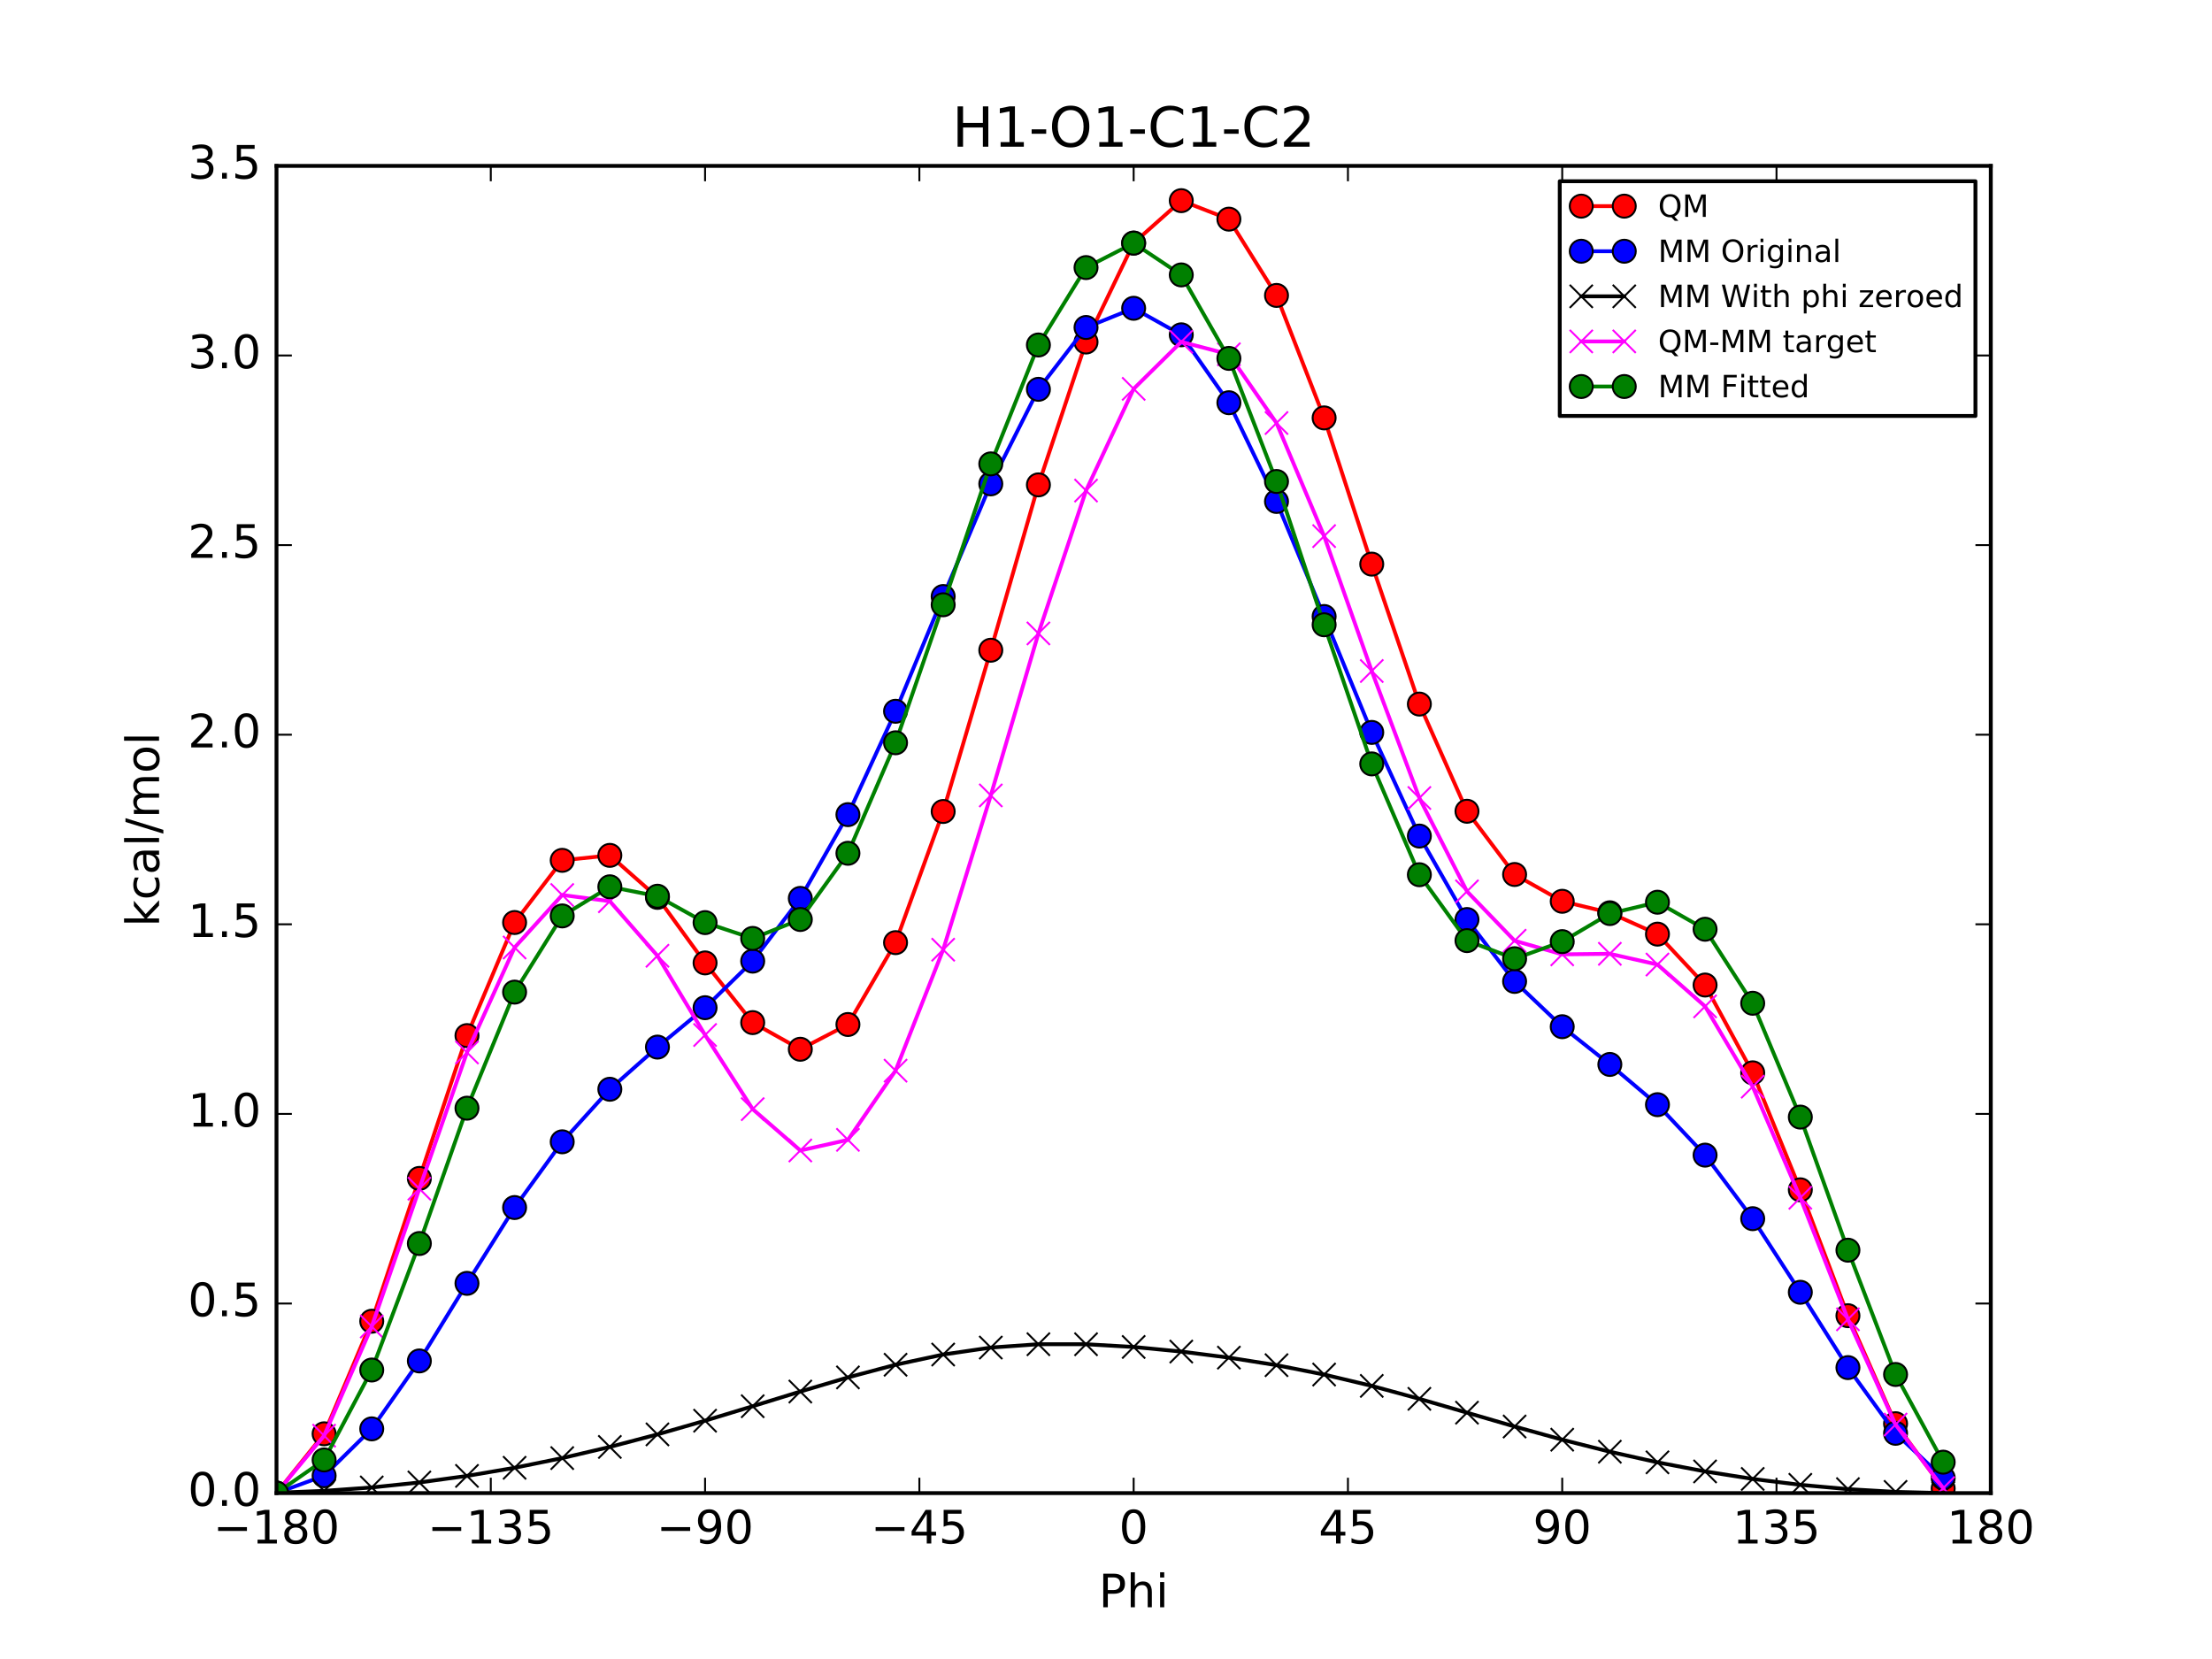 <?xml version="1.0" encoding="utf-8" standalone="no"?>
<!DOCTYPE svg PUBLIC "-//W3C//DTD SVG 1.1//EN"
  "http://www.w3.org/Graphics/SVG/1.1/DTD/svg11.dtd">
<!-- Created with matplotlib (http://matplotlib.org/) -->
<svg height="432pt" version="1.1" viewBox="0 0 576 432" width="576pt" xmlns="http://www.w3.org/2000/svg" xmlns:xlink="http://www.w3.org/1999/xlink">
 <defs>
  <style type="text/css">
*{stroke-linecap:butt;stroke-linejoin:round;stroke-miterlimit:100000;}
  </style>
 </defs>
 <g id="figure_1">
  <g id="patch_1">
   <path d="M 0 432 
L 576 432 
L 576 0 
L 0 0 
z
" style="fill:#ffffff;"/>
  </g>
  <g id="axes_1">
   <g id="patch_2">
    <path d="M 72 388.8 
L 518.4 388.8 
L 518.4 43.2 
L 72 43.2 
z
" style="fill:#ffffff;"/>
   </g>
   <g id="line2d_1">
    <path clip-path="url(#pa5d8170074)" d="M 72 388.8 
L 84.4 373.359 
L 96.8 344.043 
L 109.2 306.855 
L 121.6 269.665 
L 134 240.222 
L 146.4 224.03 
L 158.8 222.738 
L 171.2 233.675 
L 183.6 250.742 
L 196 266.285 
L 208.4 273.225 
L 220.8 266.779 
L 233.2 245.462 
L 245.6 211.307 
L 258 169.318 
L 270.4 126.26 
L 282.8 89.064 
L 295.2 63.287 
L 307.6 52.251 
L 320 57.066 
L 332.4 76.929 
L 344.8 108.82 
L 357.2 146.899 
L 369.6 183.34 
L 382 211.252 
L 394.4 227.715 
L 406.8 234.693 
L 419.2 237.684 
L 431.6 243.244 
L 444 256.501 
L 456.4 279.359 
L 468.8 309.825 
L 481.2 342.604 
L 493.6 370.728 
L 506 387.592 
" style="fill:none;stroke:#ff0000;stroke-linecap:square;"/>
    <defs>
     <path d="M 0 3 
C 0.796 3 1.559 2.684 2.121 2.121 
C 2.684 1.559 3 0.796 3 0 
C 3 -0.796 2.684 -1.559 2.121 -2.121 
C 1.559 -2.684 0.796 -3 0 -3 
C -0.796 -3 -1.559 -2.684 -2.121 -2.121 
C -2.684 -1.559 -3 -0.796 -3 0 
C -3 0.796 -2.684 1.559 -2.121 2.121 
C -1.559 2.684 -0.796 3 0 3 
z
" id="me03e73dabe" style="stroke:#000000;stroke-width:0.5;"/>
    </defs>
    <g clip-path="url(#pa5d8170074)">
     <use style="fill:#ff0000;stroke:#000000;stroke-width:0.5;" x="72" xlink:href="#me03e73dabe" y="388.8"/>
     <use style="fill:#ff0000;stroke:#000000;stroke-width:0.5;" x="84.4" xlink:href="#me03e73dabe" y="373.359"/>
     <use style="fill:#ff0000;stroke:#000000;stroke-width:0.5;" x="96.8" xlink:href="#me03e73dabe" y="344.043"/>
     <use style="fill:#ff0000;stroke:#000000;stroke-width:0.5;" x="109.2" xlink:href="#me03e73dabe" y="306.855"/>
     <use style="fill:#ff0000;stroke:#000000;stroke-width:0.5;" x="121.6" xlink:href="#me03e73dabe" y="269.665"/>
     <use style="fill:#ff0000;stroke:#000000;stroke-width:0.5;" x="134" xlink:href="#me03e73dabe" y="240.222"/>
     <use style="fill:#ff0000;stroke:#000000;stroke-width:0.5;" x="146.4" xlink:href="#me03e73dabe" y="224.03"/>
     <use style="fill:#ff0000;stroke:#000000;stroke-width:0.5;" x="158.8" xlink:href="#me03e73dabe" y="222.738"/>
     <use style="fill:#ff0000;stroke:#000000;stroke-width:0.5;" x="171.2" xlink:href="#me03e73dabe" y="233.675"/>
     <use style="fill:#ff0000;stroke:#000000;stroke-width:0.5;" x="183.6" xlink:href="#me03e73dabe" y="250.742"/>
     <use style="fill:#ff0000;stroke:#000000;stroke-width:0.5;" x="196" xlink:href="#me03e73dabe" y="266.285"/>
     <use style="fill:#ff0000;stroke:#000000;stroke-width:0.5;" x="208.4" xlink:href="#me03e73dabe" y="273.225"/>
     <use style="fill:#ff0000;stroke:#000000;stroke-width:0.5;" x="220.8" xlink:href="#me03e73dabe" y="266.779"/>
     <use style="fill:#ff0000;stroke:#000000;stroke-width:0.5;" x="233.2" xlink:href="#me03e73dabe" y="245.462"/>
     <use style="fill:#ff0000;stroke:#000000;stroke-width:0.5;" x="245.6" xlink:href="#me03e73dabe" y="211.307"/>
     <use style="fill:#ff0000;stroke:#000000;stroke-width:0.5;" x="258" xlink:href="#me03e73dabe" y="169.318"/>
     <use style="fill:#ff0000;stroke:#000000;stroke-width:0.5;" x="270.4" xlink:href="#me03e73dabe" y="126.26"/>
     <use style="fill:#ff0000;stroke:#000000;stroke-width:0.5;" x="282.8" xlink:href="#me03e73dabe" y="89.064"/>
     <use style="fill:#ff0000;stroke:#000000;stroke-width:0.5;" x="295.2" xlink:href="#me03e73dabe" y="63.287"/>
     <use style="fill:#ff0000;stroke:#000000;stroke-width:0.5;" x="307.6" xlink:href="#me03e73dabe" y="52.251"/>
     <use style="fill:#ff0000;stroke:#000000;stroke-width:0.5;" x="320" xlink:href="#me03e73dabe" y="57.066"/>
     <use style="fill:#ff0000;stroke:#000000;stroke-width:0.5;" x="332.4" xlink:href="#me03e73dabe" y="76.929"/>
     <use style="fill:#ff0000;stroke:#000000;stroke-width:0.5;" x="344.8" xlink:href="#me03e73dabe" y="108.82"/>
     <use style="fill:#ff0000;stroke:#000000;stroke-width:0.5;" x="357.2" xlink:href="#me03e73dabe" y="146.899"/>
     <use style="fill:#ff0000;stroke:#000000;stroke-width:0.5;" x="369.6" xlink:href="#me03e73dabe" y="183.34"/>
     <use style="fill:#ff0000;stroke:#000000;stroke-width:0.5;" x="382" xlink:href="#me03e73dabe" y="211.252"/>
     <use style="fill:#ff0000;stroke:#000000;stroke-width:0.5;" x="394.4" xlink:href="#me03e73dabe" y="227.715"/>
     <use style="fill:#ff0000;stroke:#000000;stroke-width:0.5;" x="406.8" xlink:href="#me03e73dabe" y="234.693"/>
     <use style="fill:#ff0000;stroke:#000000;stroke-width:0.5;" x="419.2" xlink:href="#me03e73dabe" y="237.684"/>
     <use style="fill:#ff0000;stroke:#000000;stroke-width:0.5;" x="431.6" xlink:href="#me03e73dabe" y="243.244"/>
     <use style="fill:#ff0000;stroke:#000000;stroke-width:0.5;" x="444" xlink:href="#me03e73dabe" y="256.501"/>
     <use style="fill:#ff0000;stroke:#000000;stroke-width:0.5;" x="456.4" xlink:href="#me03e73dabe" y="279.359"/>
     <use style="fill:#ff0000;stroke:#000000;stroke-width:0.5;" x="468.8" xlink:href="#me03e73dabe" y="309.825"/>
     <use style="fill:#ff0000;stroke:#000000;stroke-width:0.5;" x="481.2" xlink:href="#me03e73dabe" y="342.604"/>
     <use style="fill:#ff0000;stroke:#000000;stroke-width:0.5;" x="493.6" xlink:href="#me03e73dabe" y="370.728"/>
     <use style="fill:#ff0000;stroke:#000000;stroke-width:0.5;" x="506" xlink:href="#me03e73dabe" y="387.592"/>
    </g>
   </g>
   <g id="line2d_2">
    <path clip-path="url(#pa5d8170074)" d="M 72 388.8 
L 84.4 384.274 
L 96.8 372.073 
L 109.2 354.384 
L 121.6 334.182 
L 134 314.44 
L 146.4 297.323 
L 158.8 283.639 
L 171.2 272.66 
L 183.6 262.402 
L 196 250.276 
L 208.4 233.941 
L 220.8 212.129 
L 233.2 185.214 
L 245.6 155.327 
L 258 125.997 
L 270.4 101.376 
L 282.8 85.272 
L 295.2 80.276 
L 307.6 87.182 
L 320 104.867 
L 332.4 130.58 
L 344.8 160.536 
L 357.2 190.717 
L 369.6 217.709 
L 382 239.44 
L 394.4 255.56 
L 406.8 267.352 
L 419.2 277.177 
L 431.6 287.654 
L 444 300.793 
L 456.4 317.341 
L 468.8 336.505 
L 481.2 356.122 
L 493.6 373.23 
L 506 384.851 
" style="fill:none;stroke:#0000ff;stroke-linecap:square;"/>
    <defs>
     <path d="M 0 3 
C 0.796 3 1.559 2.684 2.121 2.121 
C 2.684 1.559 3 0.796 3 0 
C 3 -0.796 2.684 -1.559 2.121 -2.121 
C 1.559 -2.684 0.796 -3 0 -3 
C -0.796 -3 -1.559 -2.684 -2.121 -2.121 
C -2.684 -1.559 -3 -0.796 -3 0 
C -3 0.796 -2.684 1.559 -2.121 2.121 
C -1.559 2.684 -0.796 3 0 3 
z
" id="m46ea6257c0" style="stroke:#000000;stroke-width:0.5;"/>
    </defs>
    <g clip-path="url(#pa5d8170074)">
     <use style="fill:#0000ff;stroke:#000000;stroke-width:0.5;" x="72" xlink:href="#m46ea6257c0" y="388.8"/>
     <use style="fill:#0000ff;stroke:#000000;stroke-width:0.5;" x="84.4" xlink:href="#m46ea6257c0" y="384.274"/>
     <use style="fill:#0000ff;stroke:#000000;stroke-width:0.5;" x="96.8" xlink:href="#m46ea6257c0" y="372.073"/>
     <use style="fill:#0000ff;stroke:#000000;stroke-width:0.5;" x="109.2" xlink:href="#m46ea6257c0" y="354.384"/>
     <use style="fill:#0000ff;stroke:#000000;stroke-width:0.5;" x="121.6" xlink:href="#m46ea6257c0" y="334.182"/>
     <use style="fill:#0000ff;stroke:#000000;stroke-width:0.5;" x="134" xlink:href="#m46ea6257c0" y="314.44"/>
     <use style="fill:#0000ff;stroke:#000000;stroke-width:0.5;" x="146.4" xlink:href="#m46ea6257c0" y="297.323"/>
     <use style="fill:#0000ff;stroke:#000000;stroke-width:0.5;" x="158.8" xlink:href="#m46ea6257c0" y="283.639"/>
     <use style="fill:#0000ff;stroke:#000000;stroke-width:0.5;" x="171.2" xlink:href="#m46ea6257c0" y="272.66"/>
     <use style="fill:#0000ff;stroke:#000000;stroke-width:0.5;" x="183.6" xlink:href="#m46ea6257c0" y="262.402"/>
     <use style="fill:#0000ff;stroke:#000000;stroke-width:0.5;" x="196" xlink:href="#m46ea6257c0" y="250.276"/>
     <use style="fill:#0000ff;stroke:#000000;stroke-width:0.5;" x="208.4" xlink:href="#m46ea6257c0" y="233.941"/>
     <use style="fill:#0000ff;stroke:#000000;stroke-width:0.5;" x="220.8" xlink:href="#m46ea6257c0" y="212.129"/>
     <use style="fill:#0000ff;stroke:#000000;stroke-width:0.5;" x="233.2" xlink:href="#m46ea6257c0" y="185.214"/>
     <use style="fill:#0000ff;stroke:#000000;stroke-width:0.5;" x="245.6" xlink:href="#m46ea6257c0" y="155.327"/>
     <use style="fill:#0000ff;stroke:#000000;stroke-width:0.5;" x="258" xlink:href="#m46ea6257c0" y="125.997"/>
     <use style="fill:#0000ff;stroke:#000000;stroke-width:0.5;" x="270.4" xlink:href="#m46ea6257c0" y="101.376"/>
     <use style="fill:#0000ff;stroke:#000000;stroke-width:0.5;" x="282.8" xlink:href="#m46ea6257c0" y="85.272"/>
     <use style="fill:#0000ff;stroke:#000000;stroke-width:0.5;" x="295.2" xlink:href="#m46ea6257c0" y="80.276"/>
     <use style="fill:#0000ff;stroke:#000000;stroke-width:0.5;" x="307.6" xlink:href="#m46ea6257c0" y="87.182"/>
     <use style="fill:#0000ff;stroke:#000000;stroke-width:0.5;" x="320" xlink:href="#m46ea6257c0" y="104.867"/>
     <use style="fill:#0000ff;stroke:#000000;stroke-width:0.5;" x="332.4" xlink:href="#m46ea6257c0" y="130.58"/>
     <use style="fill:#0000ff;stroke:#000000;stroke-width:0.5;" x="344.8" xlink:href="#m46ea6257c0" y="160.536"/>
     <use style="fill:#0000ff;stroke:#000000;stroke-width:0.5;" x="357.2" xlink:href="#m46ea6257c0" y="190.717"/>
     <use style="fill:#0000ff;stroke:#000000;stroke-width:0.5;" x="369.6" xlink:href="#m46ea6257c0" y="217.709"/>
     <use style="fill:#0000ff;stroke:#000000;stroke-width:0.5;" x="382" xlink:href="#m46ea6257c0" y="239.44"/>
     <use style="fill:#0000ff;stroke:#000000;stroke-width:0.5;" x="394.4" xlink:href="#m46ea6257c0" y="255.56"/>
     <use style="fill:#0000ff;stroke:#000000;stroke-width:0.5;" x="406.8" xlink:href="#m46ea6257c0" y="267.352"/>
     <use style="fill:#0000ff;stroke:#000000;stroke-width:0.5;" x="419.2" xlink:href="#m46ea6257c0" y="277.177"/>
     <use style="fill:#0000ff;stroke:#000000;stroke-width:0.5;" x="431.6" xlink:href="#m46ea6257c0" y="287.654"/>
     <use style="fill:#0000ff;stroke:#000000;stroke-width:0.5;" x="444" xlink:href="#m46ea6257c0" y="300.793"/>
     <use style="fill:#0000ff;stroke:#000000;stroke-width:0.5;" x="456.4" xlink:href="#m46ea6257c0" y="317.341"/>
     <use style="fill:#0000ff;stroke:#000000;stroke-width:0.5;" x="468.8" xlink:href="#m46ea6257c0" y="336.505"/>
     <use style="fill:#0000ff;stroke:#000000;stroke-width:0.5;" x="481.2" xlink:href="#m46ea6257c0" y="356.122"/>
     <use style="fill:#0000ff;stroke:#000000;stroke-width:0.5;" x="493.6" xlink:href="#m46ea6257c0" y="373.23"/>
     <use style="fill:#0000ff;stroke:#000000;stroke-width:0.5;" x="506" xlink:href="#m46ea6257c0" y="384.851"/>
    </g>
   </g>
   <g id="line2d_3">
    <path clip-path="url(#pa5d8170074)" d="M 72 388.712 
L 84.4 388.223 
L 96.8 387.33 
L 109.2 386.031 
L 121.6 384.323 
L 134 382.207 
L 146.4 379.686 
L 158.8 376.776 
L 171.2 373.509 
L 183.6 369.944 
L 196 366.178 
L 208.4 362.356 
L 220.8 358.674 
L 233.2 355.377 
L 245.6 352.719 
L 258 350.906 
L 270.4 350.031 
L 282.8 350.036 
L 295.2 350.744 
L 307.6 351.946 
L 320 353.522 
L 332.4 355.489 
L 344.8 357.928 
L 357.2 360.881 
L 369.6 364.254 
L 382 367.855 
L 394.4 371.463 
L 406.8 374.894 
L 419.2 378.026 
L 431.6 380.791 
L 444 383.156 
L 456.4 385.108 
L 468.8 386.645 
L 481.2 387.769 
L 493.6 388.487 
L 506 388.8 
" style="fill:none;stroke:#000000;stroke-linecap:square;"/>
    <defs>
     <path d="M -3 3 
L 3 -3 
M -3 -3 
L 3 3 
" id="mc1aa36b3c8" style="stroke:#000000;stroke-width:0.5;"/>
    </defs>
    <g clip-path="url(#pa5d8170074)">
     <use style="stroke:#000000;stroke-width:0.5;" x="72" xlink:href="#mc1aa36b3c8" y="388.712"/>
     <use style="stroke:#000000;stroke-width:0.5;" x="84.4" xlink:href="#mc1aa36b3c8" y="388.223"/>
     <use style="stroke:#000000;stroke-width:0.5;" x="96.8" xlink:href="#mc1aa36b3c8" y="387.33"/>
     <use style="stroke:#000000;stroke-width:0.5;" x="109.2" xlink:href="#mc1aa36b3c8" y="386.031"/>
     <use style="stroke:#000000;stroke-width:0.5;" x="121.6" xlink:href="#mc1aa36b3c8" y="384.323"/>
     <use style="stroke:#000000;stroke-width:0.5;" x="134" xlink:href="#mc1aa36b3c8" y="382.207"/>
     <use style="stroke:#000000;stroke-width:0.5;" x="146.4" xlink:href="#mc1aa36b3c8" y="379.686"/>
     <use style="stroke:#000000;stroke-width:0.5;" x="158.8" xlink:href="#mc1aa36b3c8" y="376.776"/>
     <use style="stroke:#000000;stroke-width:0.5;" x="171.2" xlink:href="#mc1aa36b3c8" y="373.509"/>
     <use style="stroke:#000000;stroke-width:0.5;" x="183.6" xlink:href="#mc1aa36b3c8" y="369.944"/>
     <use style="stroke:#000000;stroke-width:0.5;" x="196" xlink:href="#mc1aa36b3c8" y="366.178"/>
     <use style="stroke:#000000;stroke-width:0.5;" x="208.4" xlink:href="#mc1aa36b3c8" y="362.356"/>
     <use style="stroke:#000000;stroke-width:0.5;" x="220.8" xlink:href="#mc1aa36b3c8" y="358.674"/>
     <use style="stroke:#000000;stroke-width:0.5;" x="233.2" xlink:href="#mc1aa36b3c8" y="355.377"/>
     <use style="stroke:#000000;stroke-width:0.5;" x="245.6" xlink:href="#mc1aa36b3c8" y="352.719"/>
     <use style="stroke:#000000;stroke-width:0.5;" x="258" xlink:href="#mc1aa36b3c8" y="350.906"/>
     <use style="stroke:#000000;stroke-width:0.5;" x="270.4" xlink:href="#mc1aa36b3c8" y="350.031"/>
     <use style="stroke:#000000;stroke-width:0.5;" x="282.8" xlink:href="#mc1aa36b3c8" y="350.036"/>
     <use style="stroke:#000000;stroke-width:0.5;" x="295.2" xlink:href="#mc1aa36b3c8" y="350.744"/>
     <use style="stroke:#000000;stroke-width:0.5;" x="307.6" xlink:href="#mc1aa36b3c8" y="351.946"/>
     <use style="stroke:#000000;stroke-width:0.5;" x="320" xlink:href="#mc1aa36b3c8" y="353.522"/>
     <use style="stroke:#000000;stroke-width:0.5;" x="332.4" xlink:href="#mc1aa36b3c8" y="355.489"/>
     <use style="stroke:#000000;stroke-width:0.5;" x="344.8" xlink:href="#mc1aa36b3c8" y="357.928"/>
     <use style="stroke:#000000;stroke-width:0.5;" x="357.2" xlink:href="#mc1aa36b3c8" y="360.881"/>
     <use style="stroke:#000000;stroke-width:0.5;" x="369.6" xlink:href="#mc1aa36b3c8" y="364.254"/>
     <use style="stroke:#000000;stroke-width:0.5;" x="382" xlink:href="#mc1aa36b3c8" y="367.855"/>
     <use style="stroke:#000000;stroke-width:0.5;" x="394.4" xlink:href="#mc1aa36b3c8" y="371.463"/>
     <use style="stroke:#000000;stroke-width:0.5;" x="406.8" xlink:href="#mc1aa36b3c8" y="374.894"/>
     <use style="stroke:#000000;stroke-width:0.5;" x="419.2" xlink:href="#mc1aa36b3c8" y="378.026"/>
     <use style="stroke:#000000;stroke-width:0.5;" x="431.6" xlink:href="#mc1aa36b3c8" y="380.791"/>
     <use style="stroke:#000000;stroke-width:0.5;" x="444" xlink:href="#mc1aa36b3c8" y="383.156"/>
     <use style="stroke:#000000;stroke-width:0.5;" x="456.4" xlink:href="#mc1aa36b3c8" y="385.108"/>
     <use style="stroke:#000000;stroke-width:0.5;" x="468.8" xlink:href="#mc1aa36b3c8" y="386.645"/>
     <use style="stroke:#000000;stroke-width:0.5;" x="481.2" xlink:href="#mc1aa36b3c8" y="387.769"/>
     <use style="stroke:#000000;stroke-width:0.5;" x="493.6" xlink:href="#mc1aa36b3c8" y="388.487"/>
     <use style="stroke:#000000;stroke-width:0.5;" x="506" xlink:href="#mc1aa36b3c8" y="388.8"/>
    </g>
   </g>
   <g id="line2d_4">
    <path clip-path="url(#pa5d8170074)" d="M 72 388.8 
L 84.4 373.849 
L 96.8 345.425 
L 109.2 309.537 
L 121.6 274.054 
L 134 246.728 
L 146.4 233.057 
L 158.8 234.674 
L 171.2 248.878 
L 183.6 269.51 
L 196 288.819 
L 208.4 299.581 
L 220.8 296.817 
L 233.2 278.797 
L 245.6 247.301 
L 258 207.124 
L 270.4 164.942 
L 282.8 127.74 
L 295.2 101.255 
L 307.6 89.018 
L 320 92.256 
L 332.4 110.153 
L 344.8 139.605 
L 357.2 174.731 
L 369.6 207.798 
L 382 232.109 
L 394.4 244.965 
L 406.8 248.511 
L 419.2 248.371 
L 431.6 251.165 
L 444 262.057 
L 456.4 282.964 
L 468.8 311.892 
L 481.2 343.547 
L 493.6 370.953 
L 506 387.504 
" style="fill:none;stroke:#ff00ff;stroke-linecap:square;"/>
    <defs>
     <path d="M -3 3 
L 3 -3 
M -3 -3 
L 3 3 
" id="m715d363398" style="stroke:#ff00ff;stroke-width:0.5;"/>
    </defs>
    <g clip-path="url(#pa5d8170074)">
     <use style="fill:#ff00ff;stroke:#ff00ff;stroke-width:0.5;" x="72" xlink:href="#m715d363398" y="388.8"/>
     <use style="fill:#ff00ff;stroke:#ff00ff;stroke-width:0.5;" x="84.4" xlink:href="#m715d363398" y="373.849"/>
     <use style="fill:#ff00ff;stroke:#ff00ff;stroke-width:0.5;" x="96.8" xlink:href="#m715d363398" y="345.425"/>
     <use style="fill:#ff00ff;stroke:#ff00ff;stroke-width:0.5;" x="109.2" xlink:href="#m715d363398" y="309.537"/>
     <use style="fill:#ff00ff;stroke:#ff00ff;stroke-width:0.5;" x="121.6" xlink:href="#m715d363398" y="274.054"/>
     <use style="fill:#ff00ff;stroke:#ff00ff;stroke-width:0.5;" x="134" xlink:href="#m715d363398" y="246.728"/>
     <use style="fill:#ff00ff;stroke:#ff00ff;stroke-width:0.5;" x="146.4" xlink:href="#m715d363398" y="233.057"/>
     <use style="fill:#ff00ff;stroke:#ff00ff;stroke-width:0.5;" x="158.8" xlink:href="#m715d363398" y="234.674"/>
     <use style="fill:#ff00ff;stroke:#ff00ff;stroke-width:0.5;" x="171.2" xlink:href="#m715d363398" y="248.878"/>
     <use style="fill:#ff00ff;stroke:#ff00ff;stroke-width:0.5;" x="183.6" xlink:href="#m715d363398" y="269.51"/>
     <use style="fill:#ff00ff;stroke:#ff00ff;stroke-width:0.5;" x="196" xlink:href="#m715d363398" y="288.819"/>
     <use style="fill:#ff00ff;stroke:#ff00ff;stroke-width:0.5;" x="208.4" xlink:href="#m715d363398" y="299.581"/>
     <use style="fill:#ff00ff;stroke:#ff00ff;stroke-width:0.5;" x="220.8" xlink:href="#m715d363398" y="296.817"/>
     <use style="fill:#ff00ff;stroke:#ff00ff;stroke-width:0.5;" x="233.2" xlink:href="#m715d363398" y="278.797"/>
     <use style="fill:#ff00ff;stroke:#ff00ff;stroke-width:0.5;" x="245.6" xlink:href="#m715d363398" y="247.301"/>
     <use style="fill:#ff00ff;stroke:#ff00ff;stroke-width:0.5;" x="258" xlink:href="#m715d363398" y="207.124"/>
     <use style="fill:#ff00ff;stroke:#ff00ff;stroke-width:0.5;" x="270.4" xlink:href="#m715d363398" y="164.942"/>
     <use style="fill:#ff00ff;stroke:#ff00ff;stroke-width:0.5;" x="282.8" xlink:href="#m715d363398" y="127.74"/>
     <use style="fill:#ff00ff;stroke:#ff00ff;stroke-width:0.5;" x="295.2" xlink:href="#m715d363398" y="101.255"/>
     <use style="fill:#ff00ff;stroke:#ff00ff;stroke-width:0.5;" x="307.6" xlink:href="#m715d363398" y="89.018"/>
     <use style="fill:#ff00ff;stroke:#ff00ff;stroke-width:0.5;" x="320" xlink:href="#m715d363398" y="92.256"/>
     <use style="fill:#ff00ff;stroke:#ff00ff;stroke-width:0.5;" x="332.4" xlink:href="#m715d363398" y="110.153"/>
     <use style="fill:#ff00ff;stroke:#ff00ff;stroke-width:0.5;" x="344.8" xlink:href="#m715d363398" y="139.605"/>
     <use style="fill:#ff00ff;stroke:#ff00ff;stroke-width:0.5;" x="357.2" xlink:href="#m715d363398" y="174.731"/>
     <use style="fill:#ff00ff;stroke:#ff00ff;stroke-width:0.5;" x="369.6" xlink:href="#m715d363398" y="207.798"/>
     <use style="fill:#ff00ff;stroke:#ff00ff;stroke-width:0.5;" x="382" xlink:href="#m715d363398" y="232.109"/>
     <use style="fill:#ff00ff;stroke:#ff00ff;stroke-width:0.5;" x="394.4" xlink:href="#m715d363398" y="244.965"/>
     <use style="fill:#ff00ff;stroke:#ff00ff;stroke-width:0.5;" x="406.8" xlink:href="#m715d363398" y="248.511"/>
     <use style="fill:#ff00ff;stroke:#ff00ff;stroke-width:0.5;" x="419.2" xlink:href="#m715d363398" y="248.371"/>
     <use style="fill:#ff00ff;stroke:#ff00ff;stroke-width:0.5;" x="431.6" xlink:href="#m715d363398" y="251.165"/>
     <use style="fill:#ff00ff;stroke:#ff00ff;stroke-width:0.5;" x="444" xlink:href="#m715d363398" y="262.057"/>
     <use style="fill:#ff00ff;stroke:#ff00ff;stroke-width:0.5;" x="456.4" xlink:href="#m715d363398" y="282.964"/>
     <use style="fill:#ff00ff;stroke:#ff00ff;stroke-width:0.5;" x="468.8" xlink:href="#m715d363398" y="311.892"/>
     <use style="fill:#ff00ff;stroke:#ff00ff;stroke-width:0.5;" x="481.2" xlink:href="#m715d363398" y="343.547"/>
     <use style="fill:#ff00ff;stroke:#ff00ff;stroke-width:0.5;" x="493.6" xlink:href="#m715d363398" y="370.953"/>
     <use style="fill:#ff00ff;stroke:#ff00ff;stroke-width:0.5;" x="506" xlink:href="#m715d363398" y="387.504"/>
    </g>
   </g>
   <g id="line2d_5">
    <path clip-path="url(#pa5d8170074)" d="M 72 388.8 
L 84.4 380.166 
L 96.8 356.752 
L 109.2 323.807 
L 121.6 288.568 
L 134 258.343 
L 146.4 238.504 
L 158.8 230.919 
L 171.2 233.372 
L 183.6 240.245 
L 196 244.363 
L 208.4 239.436 
L 220.8 222.193 
L 233.2 193.416 
L 245.6 157.482 
L 258 120.794 
L 270.4 89.833 
L 282.8 69.676 
L 295.2 63.313 
L 307.6 71.586 
L 320 93.324 
L 332.4 125.376 
L 344.8 162.691 
L 357.2 198.919 
L 369.6 227.774 
L 382 244.935 
L 394.4 249.647 
L 406.8 245.195 
L 419.2 237.889 
L 431.6 234.934 
L 444 241.974 
L 456.4 261.245 
L 468.8 290.89 
L 481.2 325.546 
L 493.6 357.909 
L 506 380.743 
" style="fill:none;stroke:#008000;stroke-linecap:square;"/>
    <defs>
     <path d="M 0 3 
C 0.796 3 1.559 2.684 2.121 2.121 
C 2.684 1.559 3 0.796 3 0 
C 3 -0.796 2.684 -1.559 2.121 -2.121 
C 1.559 -2.684 0.796 -3 0 -3 
C -0.796 -3 -1.559 -2.684 -2.121 -2.121 
C -2.684 -1.559 -3 -0.796 -3 0 
C -3 0.796 -2.684 1.559 -2.121 2.121 
C -1.559 2.684 -0.796 3 0 3 
z
" id="ma57d1104c0" style="stroke:#000000;stroke-width:0.5;"/>
    </defs>
    <g clip-path="url(#pa5d8170074)">
     <use style="fill:#008000;stroke:#000000;stroke-width:0.5;" x="72" xlink:href="#ma57d1104c0" y="388.8"/>
     <use style="fill:#008000;stroke:#000000;stroke-width:0.5;" x="84.4" xlink:href="#ma57d1104c0" y="380.166"/>
     <use style="fill:#008000;stroke:#000000;stroke-width:0.5;" x="96.8" xlink:href="#ma57d1104c0" y="356.752"/>
     <use style="fill:#008000;stroke:#000000;stroke-width:0.5;" x="109.2" xlink:href="#ma57d1104c0" y="323.807"/>
     <use style="fill:#008000;stroke:#000000;stroke-width:0.5;" x="121.6" xlink:href="#ma57d1104c0" y="288.568"/>
     <use style="fill:#008000;stroke:#000000;stroke-width:0.5;" x="134" xlink:href="#ma57d1104c0" y="258.343"/>
     <use style="fill:#008000;stroke:#000000;stroke-width:0.5;" x="146.4" xlink:href="#ma57d1104c0" y="238.504"/>
     <use style="fill:#008000;stroke:#000000;stroke-width:0.5;" x="158.8" xlink:href="#ma57d1104c0" y="230.919"/>
     <use style="fill:#008000;stroke:#000000;stroke-width:0.5;" x="171.2" xlink:href="#ma57d1104c0" y="233.372"/>
     <use style="fill:#008000;stroke:#000000;stroke-width:0.5;" x="183.6" xlink:href="#ma57d1104c0" y="240.245"/>
     <use style="fill:#008000;stroke:#000000;stroke-width:0.5;" x="196" xlink:href="#ma57d1104c0" y="244.363"/>
     <use style="fill:#008000;stroke:#000000;stroke-width:0.5;" x="208.4" xlink:href="#ma57d1104c0" y="239.436"/>
     <use style="fill:#008000;stroke:#000000;stroke-width:0.5;" x="220.8" xlink:href="#ma57d1104c0" y="222.193"/>
     <use style="fill:#008000;stroke:#000000;stroke-width:0.5;" x="233.2" xlink:href="#ma57d1104c0" y="193.416"/>
     <use style="fill:#008000;stroke:#000000;stroke-width:0.5;" x="245.6" xlink:href="#ma57d1104c0" y="157.482"/>
     <use style="fill:#008000;stroke:#000000;stroke-width:0.5;" x="258" xlink:href="#ma57d1104c0" y="120.794"/>
     <use style="fill:#008000;stroke:#000000;stroke-width:0.5;" x="270.4" xlink:href="#ma57d1104c0" y="89.833"/>
     <use style="fill:#008000;stroke:#000000;stroke-width:0.5;" x="282.8" xlink:href="#ma57d1104c0" y="69.676"/>
     <use style="fill:#008000;stroke:#000000;stroke-width:0.5;" x="295.2" xlink:href="#ma57d1104c0" y="63.313"/>
     <use style="fill:#008000;stroke:#000000;stroke-width:0.5;" x="307.6" xlink:href="#ma57d1104c0" y="71.586"/>
     <use style="fill:#008000;stroke:#000000;stroke-width:0.5;" x="320" xlink:href="#ma57d1104c0" y="93.324"/>
     <use style="fill:#008000;stroke:#000000;stroke-width:0.5;" x="332.4" xlink:href="#ma57d1104c0" y="125.376"/>
     <use style="fill:#008000;stroke:#000000;stroke-width:0.5;" x="344.8" xlink:href="#ma57d1104c0" y="162.691"/>
     <use style="fill:#008000;stroke:#000000;stroke-width:0.5;" x="357.2" xlink:href="#ma57d1104c0" y="198.919"/>
     <use style="fill:#008000;stroke:#000000;stroke-width:0.5;" x="369.6" xlink:href="#ma57d1104c0" y="227.774"/>
     <use style="fill:#008000;stroke:#000000;stroke-width:0.5;" x="382" xlink:href="#ma57d1104c0" y="244.935"/>
     <use style="fill:#008000;stroke:#000000;stroke-width:0.5;" x="394.4" xlink:href="#ma57d1104c0" y="249.647"/>
     <use style="fill:#008000;stroke:#000000;stroke-width:0.5;" x="406.8" xlink:href="#ma57d1104c0" y="245.195"/>
     <use style="fill:#008000;stroke:#000000;stroke-width:0.5;" x="419.2" xlink:href="#ma57d1104c0" y="237.889"/>
     <use style="fill:#008000;stroke:#000000;stroke-width:0.5;" x="431.6" xlink:href="#ma57d1104c0" y="234.934"/>
     <use style="fill:#008000;stroke:#000000;stroke-width:0.5;" x="444" xlink:href="#ma57d1104c0" y="241.974"/>
     <use style="fill:#008000;stroke:#000000;stroke-width:0.5;" x="456.4" xlink:href="#ma57d1104c0" y="261.245"/>
     <use style="fill:#008000;stroke:#000000;stroke-width:0.5;" x="468.8" xlink:href="#ma57d1104c0" y="290.89"/>
     <use style="fill:#008000;stroke:#000000;stroke-width:0.5;" x="481.2" xlink:href="#ma57d1104c0" y="325.546"/>
     <use style="fill:#008000;stroke:#000000;stroke-width:0.5;" x="493.6" xlink:href="#ma57d1104c0" y="357.909"/>
     <use style="fill:#008000;stroke:#000000;stroke-width:0.5;" x="506" xlink:href="#ma57d1104c0" y="380.743"/>
    </g>
   </g>
   <g id="patch_3">
    <path d="M 518.4 388.8 
L 518.4 43.2 
" style="fill:none;stroke:#000000;stroke-linecap:square;stroke-linejoin:miter;"/>
   </g>
   <g id="patch_4">
    <path d="M 72 43.2 
L 518.4 43.2 
" style="fill:none;stroke:#000000;stroke-linecap:square;stroke-linejoin:miter;"/>
   </g>
   <g id="patch_5">
    <path d="M 72 388.8 
L 518.4 388.8 
" style="fill:none;stroke:#000000;stroke-linecap:square;stroke-linejoin:miter;"/>
   </g>
   <g id="patch_6">
    <path d="M 72 388.8 
L 72 43.2 
" style="fill:none;stroke:#000000;stroke-linecap:square;stroke-linejoin:miter;"/>
   </g>
   <g id="matplotlib.axis_1">
    <g id="xtick_1">
     <g id="line2d_6">
      <defs>
       <path d="M 0 0 
L 0 -4 
" id="m8f6d9f1134" style="stroke:#000000;stroke-width:0.5;"/>
      </defs>
      <g>
       <use style="stroke:#000000;stroke-width:0.5;" x="72.0" xlink:href="#m8f6d9f1134" y="388.8"/>
      </g>
     </g>
     <g id="line2d_7">
      <defs>
       <path d="M 0 0 
L 0 4 
" id="m2d6fbab04a" style="stroke:#000000;stroke-width:0.5;"/>
      </defs>
      <g>
       <use style="stroke:#000000;stroke-width:0.5;" x="72.0" xlink:href="#m2d6fbab04a" y="43.2"/>
      </g>
     </g>
     <g id="text_1">
      <!-- −180 -->
      <defs>
       <path d="M 12.406 8.297 
L 28.516 8.297 
L 28.516 63.922 
L 10.984 60.406 
L 10.984 69.391 
L 28.422 72.906 
L 38.281 72.906 
L 38.281 8.297 
L 54.391 8.297 
L 54.391 0 
L 12.406 0 
z
" id="BitstreamVeraSans-Roman-31"/>
       <path d="M 10.594 35.5 
L 73.188 35.5 
L 73.188 27.203 
L 10.594 27.203 
z
" id="BitstreamVeraSans-Roman-2212"/>
       <path d="M 31.781 66.406 
Q 24.172 66.406 20.328 58.906 
Q 16.5 51.422 16.5 36.375 
Q 16.5 21.391 20.328 13.891 
Q 24.172 6.391 31.781 6.391 
Q 39.453 6.391 43.281 13.891 
Q 47.125 21.391 47.125 36.375 
Q 47.125 51.422 43.281 58.906 
Q 39.453 66.406 31.781 66.406 
M 31.781 74.219 
Q 44.047 74.219 50.516 64.516 
Q 56.984 54.828 56.984 36.375 
Q 56.984 17.969 50.516 8.266 
Q 44.047 -1.422 31.781 -1.422 
Q 19.531 -1.422 13.062 8.266 
Q 6.594 17.969 6.594 36.375 
Q 6.594 54.828 13.062 64.516 
Q 19.531 74.219 31.781 74.219 
" id="BitstreamVeraSans-Roman-30"/>
       <path d="M 31.781 34.625 
Q 24.75 34.625 20.719 30.859 
Q 16.703 27.094 16.703 20.516 
Q 16.703 13.922 20.719 10.156 
Q 24.75 6.391 31.781 6.391 
Q 38.812 6.391 42.859 10.172 
Q 46.922 13.969 46.922 20.516 
Q 46.922 27.094 42.891 30.859 
Q 38.875 34.625 31.781 34.625 
M 21.922 38.812 
Q 15.578 40.375 12.031 44.719 
Q 8.5 49.078 8.5 55.328 
Q 8.5 64.062 14.719 69.141 
Q 20.953 74.219 31.781 74.219 
Q 42.672 74.219 48.875 69.141 
Q 55.078 64.062 55.078 55.328 
Q 55.078 49.078 51.531 44.719 
Q 48 40.375 41.703 38.812 
Q 48.828 37.156 52.797 32.312 
Q 56.781 27.484 56.781 20.516 
Q 56.781 9.906 50.312 4.234 
Q 43.844 -1.422 31.781 -1.422 
Q 19.734 -1.422 13.25 4.234 
Q 6.781 9.906 6.781 20.516 
Q 6.781 27.484 10.781 32.312 
Q 14.797 37.156 21.922 38.812 
M 18.312 54.391 
Q 18.312 48.734 21.844 45.562 
Q 25.391 42.391 31.781 42.391 
Q 38.141 42.391 41.719 45.562 
Q 45.312 48.734 45.312 54.391 
Q 45.312 60.062 41.719 63.234 
Q 38.141 66.406 31.781 66.406 
Q 25.391 66.406 21.844 63.234 
Q 18.312 60.062 18.312 54.391 
" id="BitstreamVeraSans-Roman-38"/>
      </defs>
      <g transform="translate(55.52 401.918)scale(0.12 -0.12)">
       <use xlink:href="#BitstreamVeraSans-Roman-2212"/>
       <use x="83.789" xlink:href="#BitstreamVeraSans-Roman-31"/>
       <use x="147.412" xlink:href="#BitstreamVeraSans-Roman-38"/>
       <use x="211.035" xlink:href="#BitstreamVeraSans-Roman-30"/>
      </g>
     </g>
    </g>
    <g id="xtick_2">
     <g id="line2d_8">
      <g>
       <use style="stroke:#000000;stroke-width:0.5;" x="127.8" xlink:href="#m8f6d9f1134" y="388.8"/>
      </g>
     </g>
     <g id="line2d_9">
      <g>
       <use style="stroke:#000000;stroke-width:0.5;" x="127.8" xlink:href="#m2d6fbab04a" y="43.2"/>
      </g>
     </g>
     <g id="text_2">
      <!-- −135 -->
      <defs>
       <path d="M 40.578 39.312 
Q 47.656 37.797 51.625 33 
Q 55.609 28.219 55.609 21.188 
Q 55.609 10.406 48.188 4.484 
Q 40.766 -1.422 27.094 -1.422 
Q 22.516 -1.422 17.656 -0.516 
Q 12.797 0.391 7.625 2.203 
L 7.625 11.719 
Q 11.719 9.328 16.594 8.109 
Q 21.484 6.891 26.812 6.891 
Q 36.078 6.891 40.938 10.547 
Q 45.797 14.203 45.797 21.188 
Q 45.797 27.641 41.281 31.266 
Q 36.766 34.906 28.719 34.906 
L 20.219 34.906 
L 20.219 43.016 
L 29.109 43.016 
Q 36.375 43.016 40.234 45.922 
Q 44.094 48.828 44.094 54.297 
Q 44.094 59.906 40.109 62.906 
Q 36.141 65.922 28.719 65.922 
Q 24.656 65.922 20.016 65.031 
Q 15.375 64.156 9.812 62.312 
L 9.812 71.094 
Q 15.438 72.656 20.344 73.438 
Q 25.25 74.219 29.594 74.219 
Q 40.828 74.219 47.359 69.109 
Q 53.906 64.016 53.906 55.328 
Q 53.906 49.266 50.438 45.094 
Q 46.969 40.922 40.578 39.312 
" id="BitstreamVeraSans-Roman-33"/>
       <path d="M 10.797 72.906 
L 49.516 72.906 
L 49.516 64.594 
L 19.828 64.594 
L 19.828 46.734 
Q 21.969 47.469 24.109 47.828 
Q 26.266 48.188 28.422 48.188 
Q 40.625 48.188 47.75 41.5 
Q 54.891 34.812 54.891 23.391 
Q 54.891 11.625 47.562 5.094 
Q 40.234 -1.422 26.906 -1.422 
Q 22.312 -1.422 17.547 -0.641 
Q 12.797 0.141 7.719 1.703 
L 7.719 11.625 
Q 12.109 9.234 16.797 8.062 
Q 21.484 6.891 26.703 6.891 
Q 35.156 6.891 40.078 11.328 
Q 45.016 15.766 45.016 23.391 
Q 45.016 31 40.078 35.438 
Q 35.156 39.891 26.703 39.891 
Q 22.75 39.891 18.812 39.016 
Q 14.891 38.141 10.797 36.281 
z
" id="BitstreamVeraSans-Roman-35"/>
      </defs>
      <g transform="translate(111.32 401.918)scale(0.12 -0.12)">
       <use xlink:href="#BitstreamVeraSans-Roman-2212"/>
       <use x="83.789" xlink:href="#BitstreamVeraSans-Roman-31"/>
       <use x="147.412" xlink:href="#BitstreamVeraSans-Roman-33"/>
       <use x="211.035" xlink:href="#BitstreamVeraSans-Roman-35"/>
      </g>
     </g>
    </g>
    <g id="xtick_3">
     <g id="line2d_10">
      <g>
       <use style="stroke:#000000;stroke-width:0.5;" x="183.6" xlink:href="#m8f6d9f1134" y="388.8"/>
      </g>
     </g>
     <g id="line2d_11">
      <g>
       <use style="stroke:#000000;stroke-width:0.5;" x="183.6" xlink:href="#m2d6fbab04a" y="43.2"/>
      </g>
     </g>
     <g id="text_3">
      <!-- −90 -->
      <defs>
       <path d="M 10.984 1.516 
L 10.984 10.5 
Q 14.703 8.734 18.5 7.812 
Q 22.312 6.891 25.984 6.891 
Q 35.75 6.891 40.891 13.453 
Q 46.047 20.016 46.781 33.406 
Q 43.953 29.203 39.594 26.953 
Q 35.25 24.703 29.984 24.703 
Q 19.047 24.703 12.672 31.312 
Q 6.297 37.938 6.297 49.422 
Q 6.297 60.641 12.938 67.422 
Q 19.578 74.219 30.609 74.219 
Q 43.266 74.219 49.922 64.516 
Q 56.594 54.828 56.594 36.375 
Q 56.594 19.141 48.406 8.859 
Q 40.234 -1.422 26.422 -1.422 
Q 22.703 -1.422 18.891 -0.688 
Q 15.094 0.047 10.984 1.516 
M 30.609 32.422 
Q 37.25 32.422 41.125 36.953 
Q 45.016 41.5 45.016 49.422 
Q 45.016 57.281 41.125 61.844 
Q 37.25 66.406 30.609 66.406 
Q 23.969 66.406 20.094 61.844 
Q 16.219 57.281 16.219 49.422 
Q 16.219 41.5 20.094 36.953 
Q 23.969 32.422 30.609 32.422 
" id="BitstreamVeraSans-Roman-39"/>
      </defs>
      <g transform="translate(170.937 401.918)scale(0.12 -0.12)">
       <use xlink:href="#BitstreamVeraSans-Roman-2212"/>
       <use x="83.789" xlink:href="#BitstreamVeraSans-Roman-39"/>
       <use x="147.412" xlink:href="#BitstreamVeraSans-Roman-30"/>
      </g>
     </g>
    </g>
    <g id="xtick_4">
     <g id="line2d_12">
      <g>
       <use style="stroke:#000000;stroke-width:0.5;" x="239.4" xlink:href="#m8f6d9f1134" y="388.8"/>
      </g>
     </g>
     <g id="line2d_13">
      <g>
       <use style="stroke:#000000;stroke-width:0.5;" x="239.4" xlink:href="#m2d6fbab04a" y="43.2"/>
      </g>
     </g>
     <g id="text_4">
      <!-- −45 -->
      <defs>
       <path d="M 37.797 64.312 
L 12.891 25.391 
L 37.797 25.391 
z
M 35.203 72.906 
L 47.609 72.906 
L 47.609 25.391 
L 58.016 25.391 
L 58.016 17.188 
L 47.609 17.188 
L 47.609 0 
L 37.797 0 
L 37.797 17.188 
L 4.891 17.188 
L 4.891 26.703 
z
" id="BitstreamVeraSans-Roman-34"/>
      </defs>
      <g transform="translate(226.737 401.918)scale(0.12 -0.12)">
       <use xlink:href="#BitstreamVeraSans-Roman-2212"/>
       <use x="83.789" xlink:href="#BitstreamVeraSans-Roman-34"/>
       <use x="147.412" xlink:href="#BitstreamVeraSans-Roman-35"/>
      </g>
     </g>
    </g>
    <g id="xtick_5">
     <g id="line2d_14">
      <g>
       <use style="stroke:#000000;stroke-width:0.5;" x="295.2" xlink:href="#m8f6d9f1134" y="388.8"/>
      </g>
     </g>
     <g id="line2d_15">
      <g>
       <use style="stroke:#000000;stroke-width:0.5;" x="295.2" xlink:href="#m2d6fbab04a" y="43.2"/>
      </g>
     </g>
     <g id="text_5">
      <!-- 0 -->
      <g transform="translate(291.382 401.918)scale(0.12 -0.12)">
       <use xlink:href="#BitstreamVeraSans-Roman-30"/>
      </g>
     </g>
    </g>
    <g id="xtick_6">
     <g id="line2d_16">
      <g>
       <use style="stroke:#000000;stroke-width:0.5;" x="351.0" xlink:href="#m8f6d9f1134" y="388.8"/>
      </g>
     </g>
     <g id="line2d_17">
      <g>
       <use style="stroke:#000000;stroke-width:0.5;" x="351.0" xlink:href="#m2d6fbab04a" y="43.2"/>
      </g>
     </g>
     <g id="text_6">
      <!-- 45 -->
      <g transform="translate(343.365 401.918)scale(0.12 -0.12)">
       <use xlink:href="#BitstreamVeraSans-Roman-34"/>
       <use x="63.623" xlink:href="#BitstreamVeraSans-Roman-35"/>
      </g>
     </g>
    </g>
    <g id="xtick_7">
     <g id="line2d_18">
      <g>
       <use style="stroke:#000000;stroke-width:0.5;" x="406.8" xlink:href="#m8f6d9f1134" y="388.8"/>
      </g>
     </g>
     <g id="line2d_19">
      <g>
       <use style="stroke:#000000;stroke-width:0.5;" x="406.8" xlink:href="#m2d6fbab04a" y="43.2"/>
      </g>
     </g>
     <g id="text_7">
      <!-- 90 -->
      <g transform="translate(399.165 401.918)scale(0.12 -0.12)">
       <use xlink:href="#BitstreamVeraSans-Roman-39"/>
       <use x="63.623" xlink:href="#BitstreamVeraSans-Roman-30"/>
      </g>
     </g>
    </g>
    <g id="xtick_8">
     <g id="line2d_20">
      <g>
       <use style="stroke:#000000;stroke-width:0.5;" x="462.6" xlink:href="#m8f6d9f1134" y="388.8"/>
      </g>
     </g>
     <g id="line2d_21">
      <g>
       <use style="stroke:#000000;stroke-width:0.5;" x="462.6" xlink:href="#m2d6fbab04a" y="43.2"/>
      </g>
     </g>
     <g id="text_8">
      <!-- 135 -->
      <g transform="translate(451.147 401.918)scale(0.12 -0.12)">
       <use xlink:href="#BitstreamVeraSans-Roman-31"/>
       <use x="63.623" xlink:href="#BitstreamVeraSans-Roman-33"/>
       <use x="127.246" xlink:href="#BitstreamVeraSans-Roman-35"/>
      </g>
     </g>
    </g>
    <g id="xtick_9">
     <g id="line2d_22">
      <g>
       <use style="stroke:#000000;stroke-width:0.5;" x="518.4" xlink:href="#m8f6d9f1134" y="388.8"/>
      </g>
     </g>
     <g id="line2d_23">
      <g>
       <use style="stroke:#000000;stroke-width:0.5;" x="518.4" xlink:href="#m2d6fbab04a" y="43.2"/>
      </g>
     </g>
     <g id="text_9">
      <!-- 180 -->
      <g transform="translate(506.947 401.918)scale(0.12 -0.12)">
       <use xlink:href="#BitstreamVeraSans-Roman-31"/>
       <use x="63.623" xlink:href="#BitstreamVeraSans-Roman-38"/>
       <use x="127.246" xlink:href="#BitstreamVeraSans-Roman-30"/>
      </g>
     </g>
    </g>
    <g id="text_10">
     <!-- Phi -->
     <defs>
      <path d="M 54.891 33.016 
L 54.891 0 
L 45.906 0 
L 45.906 32.719 
Q 45.906 40.484 42.875 44.328 
Q 39.844 48.188 33.797 48.188 
Q 26.516 48.188 22.312 43.547 
Q 18.109 38.922 18.109 30.906 
L 18.109 0 
L 9.078 0 
L 9.078 75.984 
L 18.109 75.984 
L 18.109 46.188 
Q 21.344 51.125 25.703 53.562 
Q 30.078 56 35.797 56 
Q 45.219 56 50.047 50.172 
Q 54.891 44.344 54.891 33.016 
" id="BitstreamVeraSans-Roman-68"/>
      <path d="M 19.672 64.797 
L 19.672 37.406 
L 32.078 37.406 
Q 38.969 37.406 42.719 40.969 
Q 46.484 44.531 46.484 51.125 
Q 46.484 57.672 42.719 61.234 
Q 38.969 64.797 32.078 64.797 
z
M 9.812 72.906 
L 32.078 72.906 
Q 44.344 72.906 50.609 67.359 
Q 56.891 61.812 56.891 51.125 
Q 56.891 40.328 50.609 34.812 
Q 44.344 29.297 32.078 29.297 
L 19.672 29.297 
L 19.672 0 
L 9.812 0 
z
" id="BitstreamVeraSans-Roman-50"/>
      <path d="M 9.422 54.688 
L 18.406 54.688 
L 18.406 0 
L 9.422 0 
z
M 9.422 75.984 
L 18.406 75.984 
L 18.406 64.594 
L 9.422 64.594 
z
" id="BitstreamVeraSans-Roman-69"/>
     </defs>
     <g transform="translate(286.113 418.532)scale(0.12 -0.12)">
      <use xlink:href="#BitstreamVeraSans-Roman-50"/>
      <use x="60.303" xlink:href="#BitstreamVeraSans-Roman-68"/>
      <use x="123.682" xlink:href="#BitstreamVeraSans-Roman-69"/>
     </g>
    </g>
   </g>
   <g id="matplotlib.axis_2">
    <g id="ytick_1">
     <g id="line2d_24">
      <defs>
       <path d="M 0 0 
L 4 0 
" id="m65685f31ee" style="stroke:#000000;stroke-width:0.5;"/>
      </defs>
      <g>
       <use style="stroke:#000000;stroke-width:0.5;" x="72.0" xlink:href="#m65685f31ee" y="388.8"/>
      </g>
     </g>
     <g id="line2d_25">
      <defs>
       <path d="M 0 0 
L -4 0 
" id="ma60492bcf6" style="stroke:#000000;stroke-width:0.5;"/>
      </defs>
      <g>
       <use style="stroke:#000000;stroke-width:0.5;" x="518.4" xlink:href="#ma60492bcf6" y="388.8"/>
      </g>
     </g>
     <g id="text_11">
      <!-- 0.0 -->
      <defs>
       <path d="M 10.688 12.406 
L 21 12.406 
L 21 0 
L 10.688 0 
z
" id="BitstreamVeraSans-Roman-2e"/>
      </defs>
      <g transform="translate(48.916 392.111)scale(0.12 -0.12)">
       <use xlink:href="#BitstreamVeraSans-Roman-30"/>
       <use x="63.623" xlink:href="#BitstreamVeraSans-Roman-2e"/>
       <use x="95.41" xlink:href="#BitstreamVeraSans-Roman-30"/>
      </g>
     </g>
    </g>
    <g id="ytick_2">
     <g id="line2d_26">
      <g>
       <use style="stroke:#000000;stroke-width:0.5;" x="72.0" xlink:href="#m65685f31ee" y="339.429"/>
      </g>
     </g>
     <g id="line2d_27">
      <g>
       <use style="stroke:#000000;stroke-width:0.5;" x="518.4" xlink:href="#ma60492bcf6" y="339.429"/>
      </g>
     </g>
     <g id="text_12">
      <!-- 0.5 -->
      <g transform="translate(48.916 342.74)scale(0.12 -0.12)">
       <use xlink:href="#BitstreamVeraSans-Roman-30"/>
       <use x="63.623" xlink:href="#BitstreamVeraSans-Roman-2e"/>
       <use x="95.41" xlink:href="#BitstreamVeraSans-Roman-35"/>
      </g>
     </g>
    </g>
    <g id="ytick_3">
     <g id="line2d_28">
      <g>
       <use style="stroke:#000000;stroke-width:0.5;" x="72.0" xlink:href="#m65685f31ee" y="290.057"/>
      </g>
     </g>
     <g id="line2d_29">
      <g>
       <use style="stroke:#000000;stroke-width:0.5;" x="518.4" xlink:href="#ma60492bcf6" y="290.057"/>
      </g>
     </g>
     <g id="text_13">
      <!-- 1.0 -->
      <g transform="translate(48.916 293.368)scale(0.12 -0.12)">
       <use xlink:href="#BitstreamVeraSans-Roman-31"/>
       <use x="63.623" xlink:href="#BitstreamVeraSans-Roman-2e"/>
       <use x="95.41" xlink:href="#BitstreamVeraSans-Roman-30"/>
      </g>
     </g>
    </g>
    <g id="ytick_4">
     <g id="line2d_30">
      <g>
       <use style="stroke:#000000;stroke-width:0.5;" x="72.0" xlink:href="#m65685f31ee" y="240.686"/>
      </g>
     </g>
     <g id="line2d_31">
      <g>
       <use style="stroke:#000000;stroke-width:0.5;" x="518.4" xlink:href="#ma60492bcf6" y="240.686"/>
      </g>
     </g>
     <g id="text_14">
      <!-- 1.5 -->
      <g transform="translate(48.916 243.997)scale(0.12 -0.12)">
       <use xlink:href="#BitstreamVeraSans-Roman-31"/>
       <use x="63.623" xlink:href="#BitstreamVeraSans-Roman-2e"/>
       <use x="95.41" xlink:href="#BitstreamVeraSans-Roman-35"/>
      </g>
     </g>
    </g>
    <g id="ytick_5">
     <g id="line2d_32">
      <g>
       <use style="stroke:#000000;stroke-width:0.5;" x="72.0" xlink:href="#m65685f31ee" y="191.314"/>
      </g>
     </g>
     <g id="line2d_33">
      <g>
       <use style="stroke:#000000;stroke-width:0.5;" x="518.4" xlink:href="#ma60492bcf6" y="191.314"/>
      </g>
     </g>
     <g id="text_15">
      <!-- 2.0 -->
      <defs>
       <path d="M 19.188 8.297 
L 53.609 8.297 
L 53.609 0 
L 7.328 0 
L 7.328 8.297 
Q 12.938 14.109 22.625 23.891 
Q 32.328 33.688 34.812 36.531 
Q 39.547 41.844 41.422 45.531 
Q 43.312 49.219 43.312 52.781 
Q 43.312 58.594 39.234 62.25 
Q 35.156 65.922 28.609 65.922 
Q 23.969 65.922 18.812 64.312 
Q 13.672 62.703 7.812 59.422 
L 7.812 69.391 
Q 13.766 71.781 18.938 73 
Q 24.125 74.219 28.422 74.219 
Q 39.75 74.219 46.484 68.547 
Q 53.219 62.891 53.219 53.422 
Q 53.219 48.922 51.531 44.891 
Q 49.859 40.875 45.406 35.406 
Q 44.188 33.984 37.641 27.219 
Q 31.109 20.453 19.188 8.297 
" id="BitstreamVeraSans-Roman-32"/>
      </defs>
      <g transform="translate(48.916 194.626)scale(0.12 -0.12)">
       <use xlink:href="#BitstreamVeraSans-Roman-32"/>
       <use x="63.623" xlink:href="#BitstreamVeraSans-Roman-2e"/>
       <use x="95.41" xlink:href="#BitstreamVeraSans-Roman-30"/>
      </g>
     </g>
    </g>
    <g id="ytick_6">
     <g id="line2d_34">
      <g>
       <use style="stroke:#000000;stroke-width:0.5;" x="72.0" xlink:href="#m65685f31ee" y="141.943"/>
      </g>
     </g>
     <g id="line2d_35">
      <g>
       <use style="stroke:#000000;stroke-width:0.5;" x="518.4" xlink:href="#ma60492bcf6" y="141.943"/>
      </g>
     </g>
     <g id="text_16">
      <!-- 2.5 -->
      <g transform="translate(48.916 145.254)scale(0.12 -0.12)">
       <use xlink:href="#BitstreamVeraSans-Roman-32"/>
       <use x="63.623" xlink:href="#BitstreamVeraSans-Roman-2e"/>
       <use x="95.41" xlink:href="#BitstreamVeraSans-Roman-35"/>
      </g>
     </g>
    </g>
    <g id="ytick_7">
     <g id="line2d_36">
      <g>
       <use style="stroke:#000000;stroke-width:0.5;" x="72.0" xlink:href="#m65685f31ee" y="92.571"/>
      </g>
     </g>
     <g id="line2d_37">
      <g>
       <use style="stroke:#000000;stroke-width:0.5;" x="518.4" xlink:href="#ma60492bcf6" y="92.571"/>
      </g>
     </g>
     <g id="text_17">
      <!-- 3.0 -->
      <g transform="translate(48.916 95.883)scale(0.12 -0.12)">
       <use xlink:href="#BitstreamVeraSans-Roman-33"/>
       <use x="63.623" xlink:href="#BitstreamVeraSans-Roman-2e"/>
       <use x="95.41" xlink:href="#BitstreamVeraSans-Roman-30"/>
      </g>
     </g>
    </g>
    <g id="ytick_8">
     <g id="line2d_38">
      <g>
       <use style="stroke:#000000;stroke-width:0.5;" x="72.0" xlink:href="#m65685f31ee" y="43.2"/>
      </g>
     </g>
     <g id="line2d_39">
      <g>
       <use style="stroke:#000000;stroke-width:0.5;" x="518.4" xlink:href="#ma60492bcf6" y="43.2"/>
      </g>
     </g>
     <g id="text_18">
      <!-- 3.5 -->
      <g transform="translate(48.916 46.511)scale(0.12 -0.12)">
       <use xlink:href="#BitstreamVeraSans-Roman-33"/>
       <use x="63.623" xlink:href="#BitstreamVeraSans-Roman-2e"/>
       <use x="95.41" xlink:href="#BitstreamVeraSans-Roman-35"/>
      </g>
     </g>
    </g>
    <g id="text_19">
     <!-- kcal/mol -->
     <defs>
      <path d="M 52 44.188 
Q 55.375 50.25 60.062 53.125 
Q 64.75 56 71.094 56 
Q 79.641 56 84.281 50.016 
Q 88.922 44.047 88.922 33.016 
L 88.922 0 
L 79.891 0 
L 79.891 32.719 
Q 79.891 40.578 77.094 44.375 
Q 74.312 48.188 68.609 48.188 
Q 61.625 48.188 57.562 43.547 
Q 53.516 38.922 53.516 30.906 
L 53.516 0 
L 44.484 0 
L 44.484 32.719 
Q 44.484 40.625 41.703 44.406 
Q 38.922 48.188 33.109 48.188 
Q 26.219 48.188 22.156 43.531 
Q 18.109 38.875 18.109 30.906 
L 18.109 0 
L 9.078 0 
L 9.078 54.688 
L 18.109 54.688 
L 18.109 46.188 
Q 21.188 51.219 25.484 53.609 
Q 29.781 56 35.688 56 
Q 41.656 56 45.828 52.969 
Q 50 49.953 52 44.188 
" id="BitstreamVeraSans-Roman-6d"/>
      <path d="M 48.781 52.594 
L 48.781 44.188 
Q 44.969 46.297 41.141 47.344 
Q 37.312 48.391 33.406 48.391 
Q 24.656 48.391 19.812 42.844 
Q 14.984 37.312 14.984 27.297 
Q 14.984 17.281 19.812 11.734 
Q 24.656 6.203 33.406 6.203 
Q 37.312 6.203 41.141 7.25 
Q 44.969 8.297 48.781 10.406 
L 48.781 2.094 
Q 45.016 0.344 40.984 -0.531 
Q 36.969 -1.422 32.422 -1.422 
Q 20.062 -1.422 12.781 6.344 
Q 5.516 14.109 5.516 27.297 
Q 5.516 40.672 12.859 48.328 
Q 20.219 56 33.016 56 
Q 37.156 56 41.109 55.141 
Q 45.062 54.297 48.781 52.594 
" id="BitstreamVeraSans-Roman-63"/>
      <path d="M 9.422 75.984 
L 18.406 75.984 
L 18.406 0 
L 9.422 0 
z
" id="BitstreamVeraSans-Roman-6c"/>
      <path d="M 9.078 75.984 
L 18.109 75.984 
L 18.109 31.109 
L 44.922 54.688 
L 56.391 54.688 
L 27.391 29.109 
L 57.625 0 
L 45.906 0 
L 18.109 26.703 
L 18.109 0 
L 9.078 0 
z
" id="BitstreamVeraSans-Roman-6b"/>
      <path d="M 30.609 48.391 
Q 23.391 48.391 19.188 42.75 
Q 14.984 37.109 14.984 27.297 
Q 14.984 17.484 19.156 11.844 
Q 23.344 6.203 30.609 6.203 
Q 37.797 6.203 41.984 11.859 
Q 46.188 17.531 46.188 27.297 
Q 46.188 37.016 41.984 42.703 
Q 37.797 48.391 30.609 48.391 
M 30.609 56 
Q 42.328 56 49.016 48.375 
Q 55.719 40.766 55.719 27.297 
Q 55.719 13.875 49.016 6.219 
Q 42.328 -1.422 30.609 -1.422 
Q 18.844 -1.422 12.172 6.219 
Q 5.516 13.875 5.516 27.297 
Q 5.516 40.766 12.172 48.375 
Q 18.844 56 30.609 56 
" id="BitstreamVeraSans-Roman-6f"/>
      <path d="M 34.281 27.484 
Q 23.391 27.484 19.188 25 
Q 14.984 22.516 14.984 16.5 
Q 14.984 11.719 18.141 8.906 
Q 21.297 6.109 26.703 6.109 
Q 34.188 6.109 38.703 11.406 
Q 43.219 16.703 43.219 25.484 
L 43.219 27.484 
z
M 52.203 31.203 
L 52.203 0 
L 43.219 0 
L 43.219 8.297 
Q 40.141 3.328 35.547 0.953 
Q 30.953 -1.422 24.312 -1.422 
Q 15.922 -1.422 10.953 3.297 
Q 6 8.016 6 15.922 
Q 6 25.141 12.172 29.828 
Q 18.359 34.516 30.609 34.516 
L 43.219 34.516 
L 43.219 35.406 
Q 43.219 41.609 39.141 45 
Q 35.062 48.391 27.688 48.391 
Q 23 48.391 18.547 47.266 
Q 14.109 46.141 10.016 43.891 
L 10.016 52.203 
Q 14.938 54.109 19.578 55.047 
Q 24.219 56 28.609 56 
Q 40.484 56 46.344 49.844 
Q 52.203 43.703 52.203 31.203 
" id="BitstreamVeraSans-Roman-61"/>
      <path d="M 25.391 72.906 
L 33.688 72.906 
L 8.297 -9.281 
L 0 -9.281 
z
" id="BitstreamVeraSans-Roman-2f"/>
     </defs>
     <g transform="translate(41.421 241.321)rotate(-90.0)scale(0.12 -0.12)">
      <use xlink:href="#BitstreamVeraSans-Roman-6b"/>
      <use x="57.91" xlink:href="#BitstreamVeraSans-Roman-63"/>
      <use x="112.891" xlink:href="#BitstreamVeraSans-Roman-61"/>
      <use x="174.17" xlink:href="#BitstreamVeraSans-Roman-6c"/>
      <use x="201.953" xlink:href="#BitstreamVeraSans-Roman-2f"/>
      <use x="235.645" xlink:href="#BitstreamVeraSans-Roman-6d"/>
      <use x="333.057" xlink:href="#BitstreamVeraSans-Roman-6f"/>
      <use x="394.238" xlink:href="#BitstreamVeraSans-Roman-6c"/>
     </g>
    </g>
   </g>
   <g id="text_20">
    <!-- H1-O1-C1-C2 -->
    <defs>
     <path d="M 4.891 31.391 
L 31.203 31.391 
L 31.203 23.391 
L 4.891 23.391 
z
" id="BitstreamVeraSans-Roman-2d"/>
     <path d="M 64.406 67.281 
L 64.406 56.891 
Q 59.422 61.531 53.781 63.812 
Q 48.141 66.109 41.797 66.109 
Q 29.297 66.109 22.656 58.469 
Q 16.016 50.828 16.016 36.375 
Q 16.016 21.969 22.656 14.328 
Q 29.297 6.688 41.797 6.688 
Q 48.141 6.688 53.781 8.984 
Q 59.422 11.281 64.406 15.922 
L 64.406 5.609 
Q 59.234 2.094 53.438 0.328 
Q 47.656 -1.422 41.219 -1.422 
Q 24.656 -1.422 15.125 8.703 
Q 5.609 18.844 5.609 36.375 
Q 5.609 53.953 15.125 64.078 
Q 24.656 74.219 41.219 74.219 
Q 47.75 74.219 53.531 72.484 
Q 59.328 70.75 64.406 67.281 
" id="BitstreamVeraSans-Roman-43"/>
     <path d="M 9.812 72.906 
L 19.672 72.906 
L 19.672 43.016 
L 55.516 43.016 
L 55.516 72.906 
L 65.375 72.906 
L 65.375 0 
L 55.516 0 
L 55.516 34.719 
L 19.672 34.719 
L 19.672 0 
L 9.812 0 
z
" id="BitstreamVeraSans-Roman-48"/>
     <path d="M 39.406 66.219 
Q 28.656 66.219 22.328 58.203 
Q 16.016 50.203 16.016 36.375 
Q 16.016 22.609 22.328 14.594 
Q 28.656 6.594 39.406 6.594 
Q 50.141 6.594 56.422 14.594 
Q 62.703 22.609 62.703 36.375 
Q 62.703 50.203 56.422 58.203 
Q 50.141 66.219 39.406 66.219 
M 39.406 74.219 
Q 54.734 74.219 63.906 63.938 
Q 73.094 53.656 73.094 36.375 
Q 73.094 19.141 63.906 8.859 
Q 54.734 -1.422 39.406 -1.422 
Q 24.031 -1.422 14.812 8.828 
Q 5.609 19.094 5.609 36.375 
Q 5.609 53.656 14.812 63.938 
Q 24.031 74.219 39.406 74.219 
" id="BitstreamVeraSans-Roman-4f"/>
    </defs>
    <g transform="translate(247.943 38.2)scale(0.144 -0.144)">
     <use xlink:href="#BitstreamVeraSans-Roman-48"/>
     <use x="75.195" xlink:href="#BitstreamVeraSans-Roman-31"/>
     <use x="138.818" xlink:href="#BitstreamVeraSans-Roman-2d"/>
     <use x="174.934" xlink:href="#BitstreamVeraSans-Roman-4f"/>
     <use x="253.645" xlink:href="#BitstreamVeraSans-Roman-31"/>
     <use x="317.268" xlink:href="#BitstreamVeraSans-Roman-2d"/>
     <use x="353.352" xlink:href="#BitstreamVeraSans-Roman-43"/>
     <use x="423.176" xlink:href="#BitstreamVeraSans-Roman-31"/>
     <use x="486.799" xlink:href="#BitstreamVeraSans-Roman-2d"/>
     <use x="522.883" xlink:href="#BitstreamVeraSans-Roman-43"/>
     <use x="592.707" xlink:href="#BitstreamVeraSans-Roman-32"/>
    </g>
   </g>
   <g id="legend_1">
    <g id="patch_7">
     <path d="M 406.156 108.312 
L 514.4 108.312 
L 514.4 47.2 
L 406.156 47.2 
z
" style="fill:#ffffff;stroke:#000000;stroke-linejoin:miter;"/>
    </g>
    <g id="line2d_40">
     <path d="M 411.756 53.679 
L 422.956 53.679 
" style="fill:none;stroke:#ff0000;stroke-linecap:square;"/>
    </g>
    <g id="line2d_41">
     <g>
      <use style="fill:#ff0000;stroke:#000000;stroke-width:0.5;" x="411.756" xlink:href="#me03e73dabe" y="53.679"/>
      <use style="fill:#ff0000;stroke:#000000;stroke-width:0.5;" x="422.956" xlink:href="#me03e73dabe" y="53.679"/>
     </g>
    </g>
    <g id="text_21">
     <!-- QM -->
     <defs>
      <path d="M 9.812 72.906 
L 24.516 72.906 
L 43.109 23.297 
L 61.812 72.906 
L 76.516 72.906 
L 76.516 0 
L 66.891 0 
L 66.891 64.016 
L 48.094 14.016 
L 38.188 14.016 
L 19.391 64.016 
L 19.391 0 
L 9.812 0 
z
" id="BitstreamVeraSans-Roman-4d"/>
      <path d="M 39.406 66.219 
Q 28.656 66.219 22.328 58.203 
Q 16.016 50.203 16.016 36.375 
Q 16.016 22.609 22.328 14.594 
Q 28.656 6.594 39.406 6.594 
Q 50.141 6.594 56.422 14.594 
Q 62.703 22.609 62.703 36.375 
Q 62.703 50.203 56.422 58.203 
Q 50.141 66.219 39.406 66.219 
M 53.219 1.312 
L 66.219 -12.891 
L 54.297 -12.891 
L 43.5 -1.219 
Q 41.891 -1.312 41.031 -1.359 
Q 40.188 -1.422 39.406 -1.422 
Q 24.031 -1.422 14.812 8.859 
Q 5.609 19.141 5.609 36.375 
Q 5.609 53.656 14.812 63.938 
Q 24.031 74.219 39.406 74.219 
Q 54.734 74.219 63.906 63.938 
Q 73.094 53.656 73.094 36.375 
Q 73.094 23.688 67.984 14.641 
Q 62.891 5.609 53.219 1.312 
" id="BitstreamVeraSans-Roman-51"/>
     </defs>
     <g transform="translate(431.756 56.479)scale(0.08 -0.08)">
      <use xlink:href="#BitstreamVeraSans-Roman-51"/>
      <use x="78.711" xlink:href="#BitstreamVeraSans-Roman-4d"/>
     </g>
    </g>
    <g id="line2d_42">
     <path d="M 411.756 65.421 
L 422.956 65.421 
" style="fill:none;stroke:#0000ff;stroke-linecap:square;"/>
    </g>
    <g id="line2d_43">
     <g>
      <use style="fill:#0000ff;stroke:#000000;stroke-width:0.5;" x="411.756" xlink:href="#m46ea6257c0" y="65.421"/>
      <use style="fill:#0000ff;stroke:#000000;stroke-width:0.5;" x="422.956" xlink:href="#m46ea6257c0" y="65.421"/>
     </g>
    </g>
    <g id="text_22">
     <!-- MM Original -->
     <defs>
      <path d="M 45.406 27.984 
Q 45.406 37.75 41.375 43.109 
Q 37.359 48.484 30.078 48.484 
Q 22.859 48.484 18.828 43.109 
Q 14.797 37.75 14.797 27.984 
Q 14.797 18.266 18.828 12.891 
Q 22.859 7.516 30.078 7.516 
Q 37.359 7.516 41.375 12.891 
Q 45.406 18.266 45.406 27.984 
M 54.391 6.781 
Q 54.391 -7.172 48.188 -13.984 
Q 42 -20.797 29.203 -20.797 
Q 24.469 -20.797 20.266 -20.094 
Q 16.062 -19.391 12.109 -17.922 
L 12.109 -9.188 
Q 16.062 -11.328 19.922 -12.344 
Q 23.781 -13.375 27.781 -13.375 
Q 36.625 -13.375 41.016 -8.766 
Q 45.406 -4.156 45.406 5.172 
L 45.406 9.625 
Q 42.625 4.781 38.281 2.391 
Q 33.938 0 27.875 0 
Q 17.828 0 11.672 7.656 
Q 5.516 15.328 5.516 27.984 
Q 5.516 40.672 11.672 48.328 
Q 17.828 56 27.875 56 
Q 33.938 56 38.281 53.609 
Q 42.625 51.219 45.406 46.391 
L 45.406 54.688 
L 54.391 54.688 
z
" id="BitstreamVeraSans-Roman-67"/>
      <path d="M 54.891 33.016 
L 54.891 0 
L 45.906 0 
L 45.906 32.719 
Q 45.906 40.484 42.875 44.328 
Q 39.844 48.188 33.797 48.188 
Q 26.516 48.188 22.312 43.547 
Q 18.109 38.922 18.109 30.906 
L 18.109 0 
L 9.078 0 
L 9.078 54.688 
L 18.109 54.688 
L 18.109 46.188 
Q 21.344 51.125 25.703 53.562 
Q 30.078 56 35.797 56 
Q 45.219 56 50.047 50.172 
Q 54.891 44.344 54.891 33.016 
" id="BitstreamVeraSans-Roman-6e"/>
      <path id="BitstreamVeraSans-Roman-20"/>
      <path d="M 41.109 46.297 
Q 39.594 47.172 37.812 47.578 
Q 36.031 48 33.891 48 
Q 26.266 48 22.188 43.047 
Q 18.109 38.094 18.109 28.812 
L 18.109 0 
L 9.078 0 
L 9.078 54.688 
L 18.109 54.688 
L 18.109 46.188 
Q 20.953 51.172 25.484 53.578 
Q 30.031 56 36.531 56 
Q 37.453 56 38.578 55.875 
Q 39.703 55.766 41.062 55.516 
z
" id="BitstreamVeraSans-Roman-72"/>
     </defs>
     <g transform="translate(431.756 68.221)scale(0.08 -0.08)">
      <use xlink:href="#BitstreamVeraSans-Roman-4d"/>
      <use x="86.279" xlink:href="#BitstreamVeraSans-Roman-4d"/>
      <use x="172.559" xlink:href="#BitstreamVeraSans-Roman-20"/>
      <use x="204.346" xlink:href="#BitstreamVeraSans-Roman-4f"/>
      <use x="283.057" xlink:href="#BitstreamVeraSans-Roman-72"/>
      <use x="324.17" xlink:href="#BitstreamVeraSans-Roman-69"/>
      <use x="351.953" xlink:href="#BitstreamVeraSans-Roman-67"/>
      <use x="415.43" xlink:href="#BitstreamVeraSans-Roman-69"/>
      <use x="443.213" xlink:href="#BitstreamVeraSans-Roman-6e"/>
      <use x="506.592" xlink:href="#BitstreamVeraSans-Roman-61"/>
      <use x="567.871" xlink:href="#BitstreamVeraSans-Roman-6c"/>
     </g>
    </g>
    <g id="line2d_44">
     <path d="M 411.756 77.164 
L 422.956 77.164 
" style="fill:none;stroke:#000000;stroke-linecap:square;"/>
    </g>
    <g id="line2d_45">
     <g>
      <use style="stroke:#000000;stroke-width:0.5;" x="411.756" xlink:href="#mc1aa36b3c8" y="77.164"/>
      <use style="stroke:#000000;stroke-width:0.5;" x="422.956" xlink:href="#mc1aa36b3c8" y="77.164"/>
     </g>
    </g>
    <g id="text_23">
     <!-- MM With phi zeroed -->
     <defs>
      <path d="M 3.328 72.906 
L 13.281 72.906 
L 28.609 11.281 
L 43.891 72.906 
L 54.984 72.906 
L 70.312 11.281 
L 85.594 72.906 
L 95.609 72.906 
L 77.297 0 
L 64.891 0 
L 49.516 63.281 
L 33.984 0 
L 21.578 0 
z
" id="BitstreamVeraSans-Roman-57"/>
      <path d="M 18.312 70.219 
L 18.312 54.688 
L 36.812 54.688 
L 36.812 47.703 
L 18.312 47.703 
L 18.312 18.016 
Q 18.312 11.328 20.141 9.422 
Q 21.969 7.516 27.594 7.516 
L 36.812 7.516 
L 36.812 0 
L 27.594 0 
Q 17.188 0 13.234 3.875 
Q 9.281 7.766 9.281 18.016 
L 9.281 47.703 
L 2.688 47.703 
L 2.688 54.688 
L 9.281 54.688 
L 9.281 70.219 
z
" id="BitstreamVeraSans-Roman-74"/>
      <path d="M 18.109 8.203 
L 18.109 -20.797 
L 9.078 -20.797 
L 9.078 54.688 
L 18.109 54.688 
L 18.109 46.391 
Q 20.953 51.266 25.266 53.625 
Q 29.594 56 35.594 56 
Q 45.562 56 51.781 48.094 
Q 58.016 40.188 58.016 27.297 
Q 58.016 14.406 51.781 6.484 
Q 45.562 -1.422 35.594 -1.422 
Q 29.594 -1.422 25.266 0.953 
Q 20.953 3.328 18.109 8.203 
M 48.688 27.297 
Q 48.688 37.203 44.609 42.844 
Q 40.531 48.484 33.406 48.484 
Q 26.266 48.484 22.188 42.844 
Q 18.109 37.203 18.109 27.297 
Q 18.109 17.391 22.188 11.75 
Q 26.266 6.109 33.406 6.109 
Q 40.531 6.109 44.609 11.75 
Q 48.688 17.391 48.688 27.297 
" id="BitstreamVeraSans-Roman-70"/>
      <path d="M 45.406 46.391 
L 45.406 75.984 
L 54.391 75.984 
L 54.391 0 
L 45.406 0 
L 45.406 8.203 
Q 42.578 3.328 38.25 0.953 
Q 33.938 -1.422 27.875 -1.422 
Q 17.969 -1.422 11.734 6.484 
Q 5.516 14.406 5.516 27.297 
Q 5.516 40.188 11.734 48.094 
Q 17.969 56 27.875 56 
Q 33.938 56 38.25 53.625 
Q 42.578 51.266 45.406 46.391 
M 14.797 27.297 
Q 14.797 17.391 18.875 11.75 
Q 22.953 6.109 30.078 6.109 
Q 37.203 6.109 41.297 11.75 
Q 45.406 17.391 45.406 27.297 
Q 45.406 37.203 41.297 42.844 
Q 37.203 48.484 30.078 48.484 
Q 22.953 48.484 18.875 42.844 
Q 14.797 37.203 14.797 27.297 
" id="BitstreamVeraSans-Roman-64"/>
      <path d="M 5.516 54.688 
L 48.188 54.688 
L 48.188 46.484 
L 14.406 7.172 
L 48.188 7.172 
L 48.188 0 
L 4.297 0 
L 4.297 8.203 
L 38.094 47.516 
L 5.516 47.516 
z
" id="BitstreamVeraSans-Roman-7a"/>
      <path d="M 56.203 29.594 
L 56.203 25.203 
L 14.891 25.203 
Q 15.484 15.922 20.484 11.062 
Q 25.484 6.203 34.422 6.203 
Q 39.594 6.203 44.453 7.469 
Q 49.312 8.734 54.109 11.281 
L 54.109 2.781 
Q 49.266 0.734 44.188 -0.344 
Q 39.109 -1.422 33.891 -1.422 
Q 20.797 -1.422 13.156 6.188 
Q 5.516 13.812 5.516 26.812 
Q 5.516 40.234 12.766 48.109 
Q 20.016 56 32.328 56 
Q 43.359 56 49.781 48.891 
Q 56.203 41.797 56.203 29.594 
M 47.219 32.234 
Q 47.125 39.594 43.094 43.984 
Q 39.062 48.391 32.422 48.391 
Q 24.906 48.391 20.391 44.141 
Q 15.875 39.891 15.188 32.172 
z
" id="BitstreamVeraSans-Roman-65"/>
     </defs>
     <g transform="translate(431.756 79.964)scale(0.08 -0.08)">
      <use xlink:href="#BitstreamVeraSans-Roman-4d"/>
      <use x="86.279" xlink:href="#BitstreamVeraSans-Roman-4d"/>
      <use x="172.559" xlink:href="#BitstreamVeraSans-Roman-20"/>
      <use x="204.346" xlink:href="#BitstreamVeraSans-Roman-57"/>
      <use x="303.191" xlink:href="#BitstreamVeraSans-Roman-69"/>
      <use x="330.975" xlink:href="#BitstreamVeraSans-Roman-74"/>
      <use x="370.184" xlink:href="#BitstreamVeraSans-Roman-68"/>
      <use x="433.562" xlink:href="#BitstreamVeraSans-Roman-20"/>
      <use x="465.35" xlink:href="#BitstreamVeraSans-Roman-70"/>
      <use x="528.826" xlink:href="#BitstreamVeraSans-Roman-68"/>
      <use x="592.205" xlink:href="#BitstreamVeraSans-Roman-69"/>
      <use x="619.988" xlink:href="#BitstreamVeraSans-Roman-20"/>
      <use x="651.775" xlink:href="#BitstreamVeraSans-Roman-7a"/>
      <use x="704.266" xlink:href="#BitstreamVeraSans-Roman-65"/>
      <use x="765.789" xlink:href="#BitstreamVeraSans-Roman-72"/>
      <use x="806.871" xlink:href="#BitstreamVeraSans-Roman-6f"/>
      <use x="868.053" xlink:href="#BitstreamVeraSans-Roman-65"/>
      <use x="929.576" xlink:href="#BitstreamVeraSans-Roman-64"/>
     </g>
    </g>
    <g id="line2d_46">
     <path d="M 411.756 88.906 
L 422.956 88.906 
" style="fill:none;stroke:#ff00ff;stroke-linecap:square;"/>
    </g>
    <g id="line2d_47">
     <g>
      <use style="fill:#ff00ff;stroke:#ff00ff;stroke-width:0.5;" x="411.756" xlink:href="#m715d363398" y="88.906"/>
      <use style="fill:#ff00ff;stroke:#ff00ff;stroke-width:0.5;" x="422.956" xlink:href="#m715d363398" y="88.906"/>
     </g>
    </g>
    <g id="text_24">
     <!-- QM-MM target -->
     <g transform="translate(431.756 91.706)scale(0.08 -0.08)">
      <use xlink:href="#BitstreamVeraSans-Roman-51"/>
      <use x="78.711" xlink:href="#BitstreamVeraSans-Roman-4d"/>
      <use x="164.99" xlink:href="#BitstreamVeraSans-Roman-2d"/>
      <use x="201.074" xlink:href="#BitstreamVeraSans-Roman-4d"/>
      <use x="287.354" xlink:href="#BitstreamVeraSans-Roman-4d"/>
      <use x="373.633" xlink:href="#BitstreamVeraSans-Roman-20"/>
      <use x="405.42" xlink:href="#BitstreamVeraSans-Roman-74"/>
      <use x="444.629" xlink:href="#BitstreamVeraSans-Roman-61"/>
      <use x="505.908" xlink:href="#BitstreamVeraSans-Roman-72"/>
      <use x="547.006" xlink:href="#BitstreamVeraSans-Roman-67"/>
      <use x="610.482" xlink:href="#BitstreamVeraSans-Roman-65"/>
      <use x="672.006" xlink:href="#BitstreamVeraSans-Roman-74"/>
     </g>
    </g>
    <g id="line2d_48">
     <path d="M 411.756 100.649 
L 422.956 100.649 
" style="fill:none;stroke:#008000;stroke-linecap:square;"/>
    </g>
    <g id="line2d_49">
     <g>
      <use style="fill:#008000;stroke:#000000;stroke-width:0.5;" x="411.756" xlink:href="#ma57d1104c0" y="100.649"/>
      <use style="fill:#008000;stroke:#000000;stroke-width:0.5;" x="422.956" xlink:href="#ma57d1104c0" y="100.649"/>
     </g>
    </g>
    <g id="text_25">
     <!-- MM Fitted -->
     <defs>
      <path d="M 9.812 72.906 
L 51.703 72.906 
L 51.703 64.594 
L 19.672 64.594 
L 19.672 43.109 
L 48.578 43.109 
L 48.578 34.812 
L 19.672 34.812 
L 19.672 0 
L 9.812 0 
z
" id="BitstreamVeraSans-Roman-46"/>
     </defs>
     <g transform="translate(431.756 103.449)scale(0.08 -0.08)">
      <use xlink:href="#BitstreamVeraSans-Roman-4d"/>
      <use x="86.279" xlink:href="#BitstreamVeraSans-Roman-4d"/>
      <use x="172.559" xlink:href="#BitstreamVeraSans-Roman-20"/>
      <use x="204.346" xlink:href="#BitstreamVeraSans-Roman-46"/>
      <use x="261.756" xlink:href="#BitstreamVeraSans-Roman-69"/>
      <use x="289.539" xlink:href="#BitstreamVeraSans-Roman-74"/>
      <use x="328.748" xlink:href="#BitstreamVeraSans-Roman-74"/>
      <use x="367.957" xlink:href="#BitstreamVeraSans-Roman-65"/>
      <use x="429.48" xlink:href="#BitstreamVeraSans-Roman-64"/>
     </g>
    </g>
   </g>
  </g>
 </g>
 <defs>
  <clipPath id="pa5d8170074">
   <rect height="345.6" width="446.4" x="72.0" y="43.2"/>
  </clipPath>
 </defs>
</svg>
